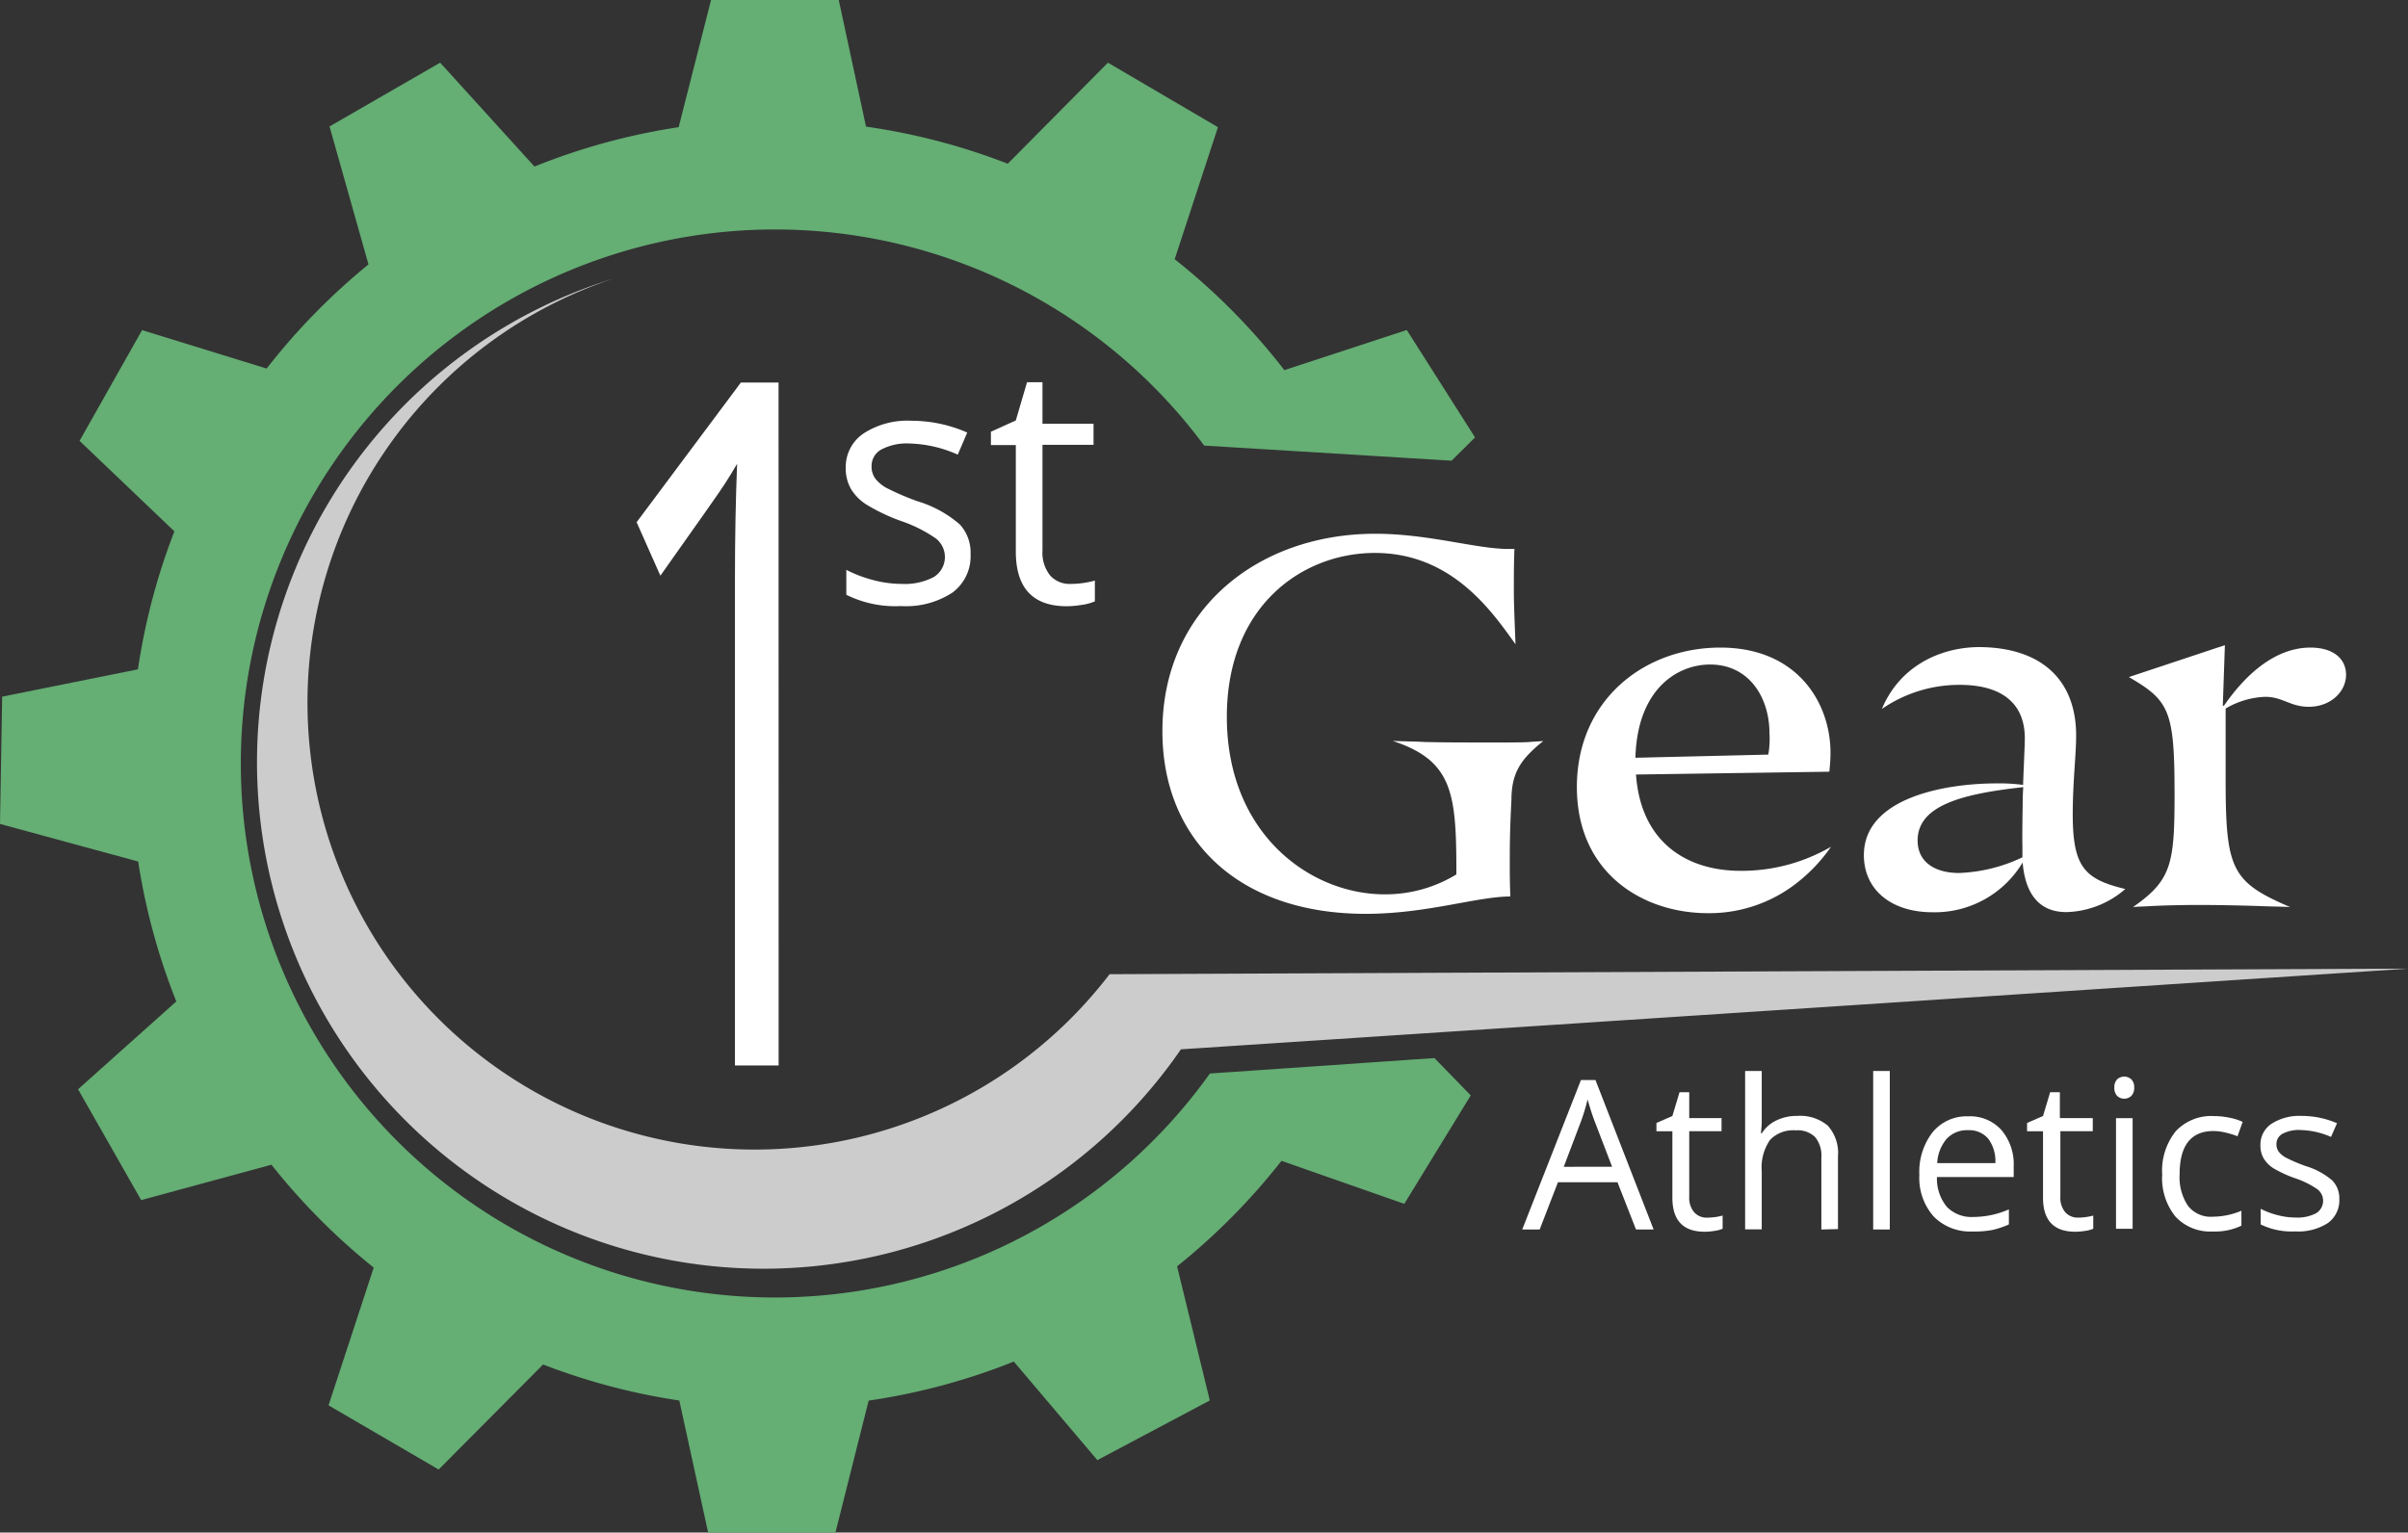 <svg id="Layer_1" data-name="Layer 1" xmlns="http://www.w3.org/2000/svg" viewBox="0 0 289.96 184.59">
  <rect x="0" y="0" width="289.96" height="184.59" fill="#333333" stroke="none"/>
  <defs>
    <style>
      .cls-1 {
        fill: #65ae74;
      }

      .cls-2 {
        fill: #ccc;
      }

      .cls-3 {
        fill: #fff;
      }
    </style>
  </defs>
  <title>logo</title>
  <path class="cls-1" d="M145.69,129.3A64.32,64.32,0,1,1,145,53.67l29.79,1.82,2.83-2.8-8.22-12.94-14.74,4.83a78,78,0,0,0-13.21-13.36l5.21-15.9L133.41,7.55,121.35,19.72a77,77,0,0,0-17.07-4.47L101,0H85.62l-3.9,15.32a77,77,0,0,0-17.36,4.74L53,7.55,39.68,15.23l4.69,16.62A78,78,0,0,0,32.11,44.39l-15-4.63L9.58,53.1,21,64a77,77,0,0,0-4.39,16.62L.26,83.91,0,99.24l16.64,4.53a76.94,76.94,0,0,0,4.59,16.85L9.4,131.2,17,144.55l15.69-4.26A78,78,0,0,0,45,152.68l-5.44,16.59L52.82,177,65.4,164.35a77,77,0,0,0,16.4,4.34l3.47,15.9H100.6l4-15.89A77,77,0,0,0,122.08,164l10.06,11.87,13.54-7.19-3.94-16.15a78,78,0,0,0,12.57-12.71L169.1,145l8-13.06-4.37-4.5C163,128.11,152.93,128.81,145.69,129.3Z"/>
  <path class="cls-2" d="M290,116.67l-156.39.67A53.83,53.83,0,1,1,73.88,33.55a61,61,0,1,0,68.32,92.84h0Z"/>
  <g>
    <path class="cls-3" d="M93.76,128.33H88.5V69.7q0-7.31.26-13.84-.68,1.18-1.52,2.48t-7.72,11L76.66,62.9,89.21,46.08h4.54Z"/>
    <path class="cls-3" d="M116.87,66.75a5.43,5.43,0,0,1-2.2,4.64A10.23,10.23,0,0,1,108.48,73a13.27,13.27,0,0,1-6.57-1.36v-3a15.73,15.73,0,0,0,3.28,1.24,13.47,13.47,0,0,0,3.37.45,7.55,7.55,0,0,0,3.87-.82,2.84,2.84,0,0,0,.28-4.64,16.78,16.78,0,0,0-4.19-2.11,22.53,22.53,0,0,1-4.21-2,5.8,5.8,0,0,1-1.86-1.9,5,5,0,0,1-.61-2.54A4.86,4.86,0,0,1,104,52.2a9.7,9.7,0,0,1,5.78-1.52,16.67,16.67,0,0,1,6.69,1.42l-1.14,2.66a15.14,15.14,0,0,0-5.78-1.34,6.56,6.56,0,0,0-3.44.73,2.26,2.26,0,0,0-1.16,2,2.47,2.47,0,0,0,.44,1.48,4.31,4.31,0,0,0,1.4,1.16,31.05,31.05,0,0,0,3.71,1.59,13.81,13.81,0,0,1,5.1,2.81A5,5,0,0,1,116.87,66.75Z"/>
    <path class="cls-3" d="M128.94,70.33a10.31,10.31,0,0,0,1.64-.13,10.48,10.48,0,0,0,1.26-.27v2.5a5.79,5.79,0,0,1-1.54.42,11.36,11.36,0,0,1-1.83.17q-6.15,0-6.15-6.59V53.61h-3V52l3-1.36,1.35-4.6h1.86v5h6.15v2.54h-6.15V66.3a4.41,4.41,0,0,0,.91,3A3.14,3.14,0,0,0,128.94,70.33Z"/>
  </g>
  <g>
    <path class="cls-3" d="M184.07,89.38c.68-.07,1.29-.07,1.77-.13C183.19,91.39,182,93,182,96.37c-.2,3.72-.2,5.8-.2,7.39s0,2.52.07,4.22c-4,0-10.07,2.09-17.41,2.09-15.3,0-24.49-8.9-24.49-22,0-14.64,11.49-23.78,25.64-23.78,6.39,0,12.17,1.83,16,1.83h.75c-.07,1.77-.07,3.41-.07,5.11s.14,4.67.2,6.37c-2.86-4-7.69-11-16.94-11-8.71,0-17.82,6.37-17.82,19.74,0,14.06,10,21.38,19,21.38a16.38,16.38,0,0,0,8.64-2.4c0-9.65-.34-13.68-7.68-16.08,1.29.06,2.52.06,3.81.13,2.18.06,4.9.06,7.28.06S182.92,89.44,184.07,89.38Z"/>
    <path class="cls-3" d="M209.6,104.89a21.41,21.41,0,0,0,10.88-2.9,19.54,19.54,0,0,1-3.67,4,17.09,17.09,0,0,1-11.15,4c-7.82,0-15.78-4.8-15.78-15.2S197.91,78,207.16,78s13.26,6.63,13.26,12.68c0,.82-.07,1.58-.14,2.27L197,93.29C197.57,101.42,203.07,104.89,209.6,104.89Zm3.47-16.59c0-4.28-2.45-8.26-7.14-8.26-4,0-8.78,3-9,11.23l16-.38A11,11,0,0,0,213.07,88.3Z"/>
    <path class="cls-3" d="M243.56,103.88a12.33,12.33,0,0,1-10.82,6c-5.17,0-8.3-2.84-8.3-6.88,0-7,10-8.64,15.91-8.64a21.56,21.56,0,0,1,3.26.18c.07-2,.2-4.66.2-5.17.2-4.61-2.72-6.88-7.82-6.88a16.39,16.39,0,0,0-9.38,2.9c2.18-5.24,7.14-7.45,11.77-7.45C245.74,78,250,81.81,250,88.62c0,2.27-.41,5.61-.41,9.46,0,6.37,1.43,7.82,6.33,9a11.24,11.24,0,0,1-7.07,2.78C244.79,109.88,243.77,106.53,243.56,103.88Zm0-7.07c0-.18,0-.95.07-2-7.55.82-12.72,2.27-12.72,6.43,0,2.53,2,3.91,5,3.91a19.3,19.3,0,0,0,7.62-1.89v-1.39C243.49,100.54,243.56,97.2,243.56,96.82Z"/>
    <path class="cls-3" d="M275.76,109.25c-1.22-.06-2.45-.06-3.74-.12-2.18-.07-5-.13-7.21-.13s-4.29.06-5.72.13c-.81.06-1.57.06-2.24.12,4.62-3.22,5-5.17,5-13.56,0-10.1-.61-11.29-5.5-14.14l11.56-3.84L267.66,85h.14c3.33-4.8,6.94-7,10.41-7,2.65,0,4.29,1.26,4.29,3.28s-1.84,3.85-4.49,3.85c-2.24,0-3.13-1.2-5.24-1.2A10.15,10.15,0,0,0,268,85.34v8.45C268,104.71,268.68,106.22,275.76,109.25Z"/>
  </g>
  <g>
    <path class="cls-3" d="M197,148.09l-2.23-5.69H187.6l-2.2,5.69h-2.1l7.07-18h1.75l7,18Zm-2.88-7.56L192,135q-.4-1.05-.83-2.58a23.18,23.18,0,0,1-.77,2.58l-2.1,5.54Z"/>
    <path class="cls-3" d="M205.63,146.66a6.63,6.63,0,0,0,1-.08,6.73,6.73,0,0,0,.8-.17V148a3.71,3.71,0,0,1-1,.26,7.3,7.3,0,0,1-1.16.1q-3.89,0-3.89-4.1v-8h-1.92v-1l1.92-.84.86-2.86h1.17v3.11h3.89v1.58h-3.89v7.89a2.71,2.71,0,0,0,.58,1.86A2,2,0,0,0,205.63,146.66Z"/>
    <path class="cls-3" d="M219.32,148.09v-8.68a3.5,3.5,0,0,0-.75-2.45,3,3,0,0,0-2.34-.81,3.83,3.83,0,0,0-3.09,1.15,5.83,5.83,0,0,0-1,3.77v7h-2V129h2v5.76a12.56,12.56,0,0,1-.1,1.73h.12a4.14,4.14,0,0,1,1.71-1.52,5.55,5.55,0,0,1,2.53-.56,5.17,5.17,0,0,1,3.69,1.17,4.92,4.92,0,0,1,1.23,3.71v8.75Z"/>
    <path class="cls-3" d="M227.56,148.09h-2V129h2Z"/>
    <path class="cls-3" d="M237.53,148.33a6.16,6.16,0,0,1-4.69-1.81,7,7,0,0,1-1.72-5,7.77,7.77,0,0,1,1.6-5.15,5.3,5.3,0,0,1,4.29-1.91,5.06,5.06,0,0,1,4,1.66,6.35,6.35,0,0,1,1.47,4.37v1.28h-9.24a5.32,5.32,0,0,0,1.19,3.59,4.13,4.13,0,0,0,3.19,1.22,10.8,10.8,0,0,0,4.28-.91v1.81a10.75,10.75,0,0,1-2,.67A11.45,11.45,0,0,1,237.53,148.33Zm-.55-12.2a3.32,3.32,0,0,0-2.58,1.05,4.85,4.85,0,0,0-1.13,2.91h7a4.47,4.47,0,0,0-.86-2.94A3,3,0,0,0,237,136.13Z"/>
    <path class="cls-3" d="M250.26,146.66a6.63,6.63,0,0,0,1-.08,6.73,6.73,0,0,0,.8-.17V148a3.71,3.71,0,0,1-1,.26,7.3,7.3,0,0,1-1.16.1q-3.89,0-3.89-4.1v-8h-1.92v-1l1.92-.84.86-2.86h1.17v3.11H252v1.58H248.1v7.89a2.71,2.71,0,0,0,.58,1.86A2,2,0,0,0,250.26,146.66Z"/>
    <path class="cls-3" d="M254.6,131a1.35,1.35,0,0,1,.34-1,1.27,1.27,0,0,1,1.7,0,1.32,1.32,0,0,1,.35,1,1.35,1.35,0,0,1-.35,1,1.24,1.24,0,0,1-1.7,0A1.37,1.37,0,0,1,254.6,131Zm2.2,17h-2V134.68h2Z"/>
    <path class="cls-3" d="M266.47,148.33a5.72,5.72,0,0,1-4.51-1.79,7.37,7.37,0,0,1-1.6-5.07,7.6,7.6,0,0,1,1.62-5.2,5.84,5.84,0,0,1,4.62-1.84,9.17,9.17,0,0,1,1.93.21,6.37,6.37,0,0,1,1.52.49l-.62,1.73a9.55,9.55,0,0,0-1.47-.45,6.56,6.56,0,0,0-1.41-.18q-4.09,0-4.09,5.21a6.21,6.21,0,0,0,1,3.79,3.47,3.47,0,0,0,3,1.32,9,9,0,0,0,3.44-.72v1.8A7.33,7.33,0,0,1,266.47,148.33Z"/>
    <path class="cls-3" d="M281.69,144.43a3.36,3.36,0,0,1-1.39,2.89,6.56,6.56,0,0,1-3.92,1,8.51,8.51,0,0,1-4.16-.84V145.6a10.06,10.06,0,0,0,2.07.77,8.66,8.66,0,0,0,2.14.28,4.84,4.84,0,0,0,2.45-.51,1.75,1.75,0,0,0,.18-2.89,10.68,10.68,0,0,0-2.65-1.32,14.36,14.36,0,0,1-2.66-1.22,3.64,3.64,0,0,1-1.17-1.18,3.08,3.08,0,0,1-.39-1.58,3,3,0,0,1,1.33-2.59,6.21,6.21,0,0,1,3.66-.95,10.7,10.7,0,0,1,4.23.88l-.72,1.65a9.72,9.72,0,0,0-3.66-.83,4.21,4.21,0,0,0-2.18.45,1.4,1.4,0,0,0-.73,1.25,1.52,1.52,0,0,0,.28.92,2.72,2.72,0,0,0,.89.72,19.82,19.82,0,0,0,2.35,1,8.78,8.78,0,0,1,3.22,1.75A3.09,3.09,0,0,1,281.69,144.43Z"/>
  </g>
</svg>
